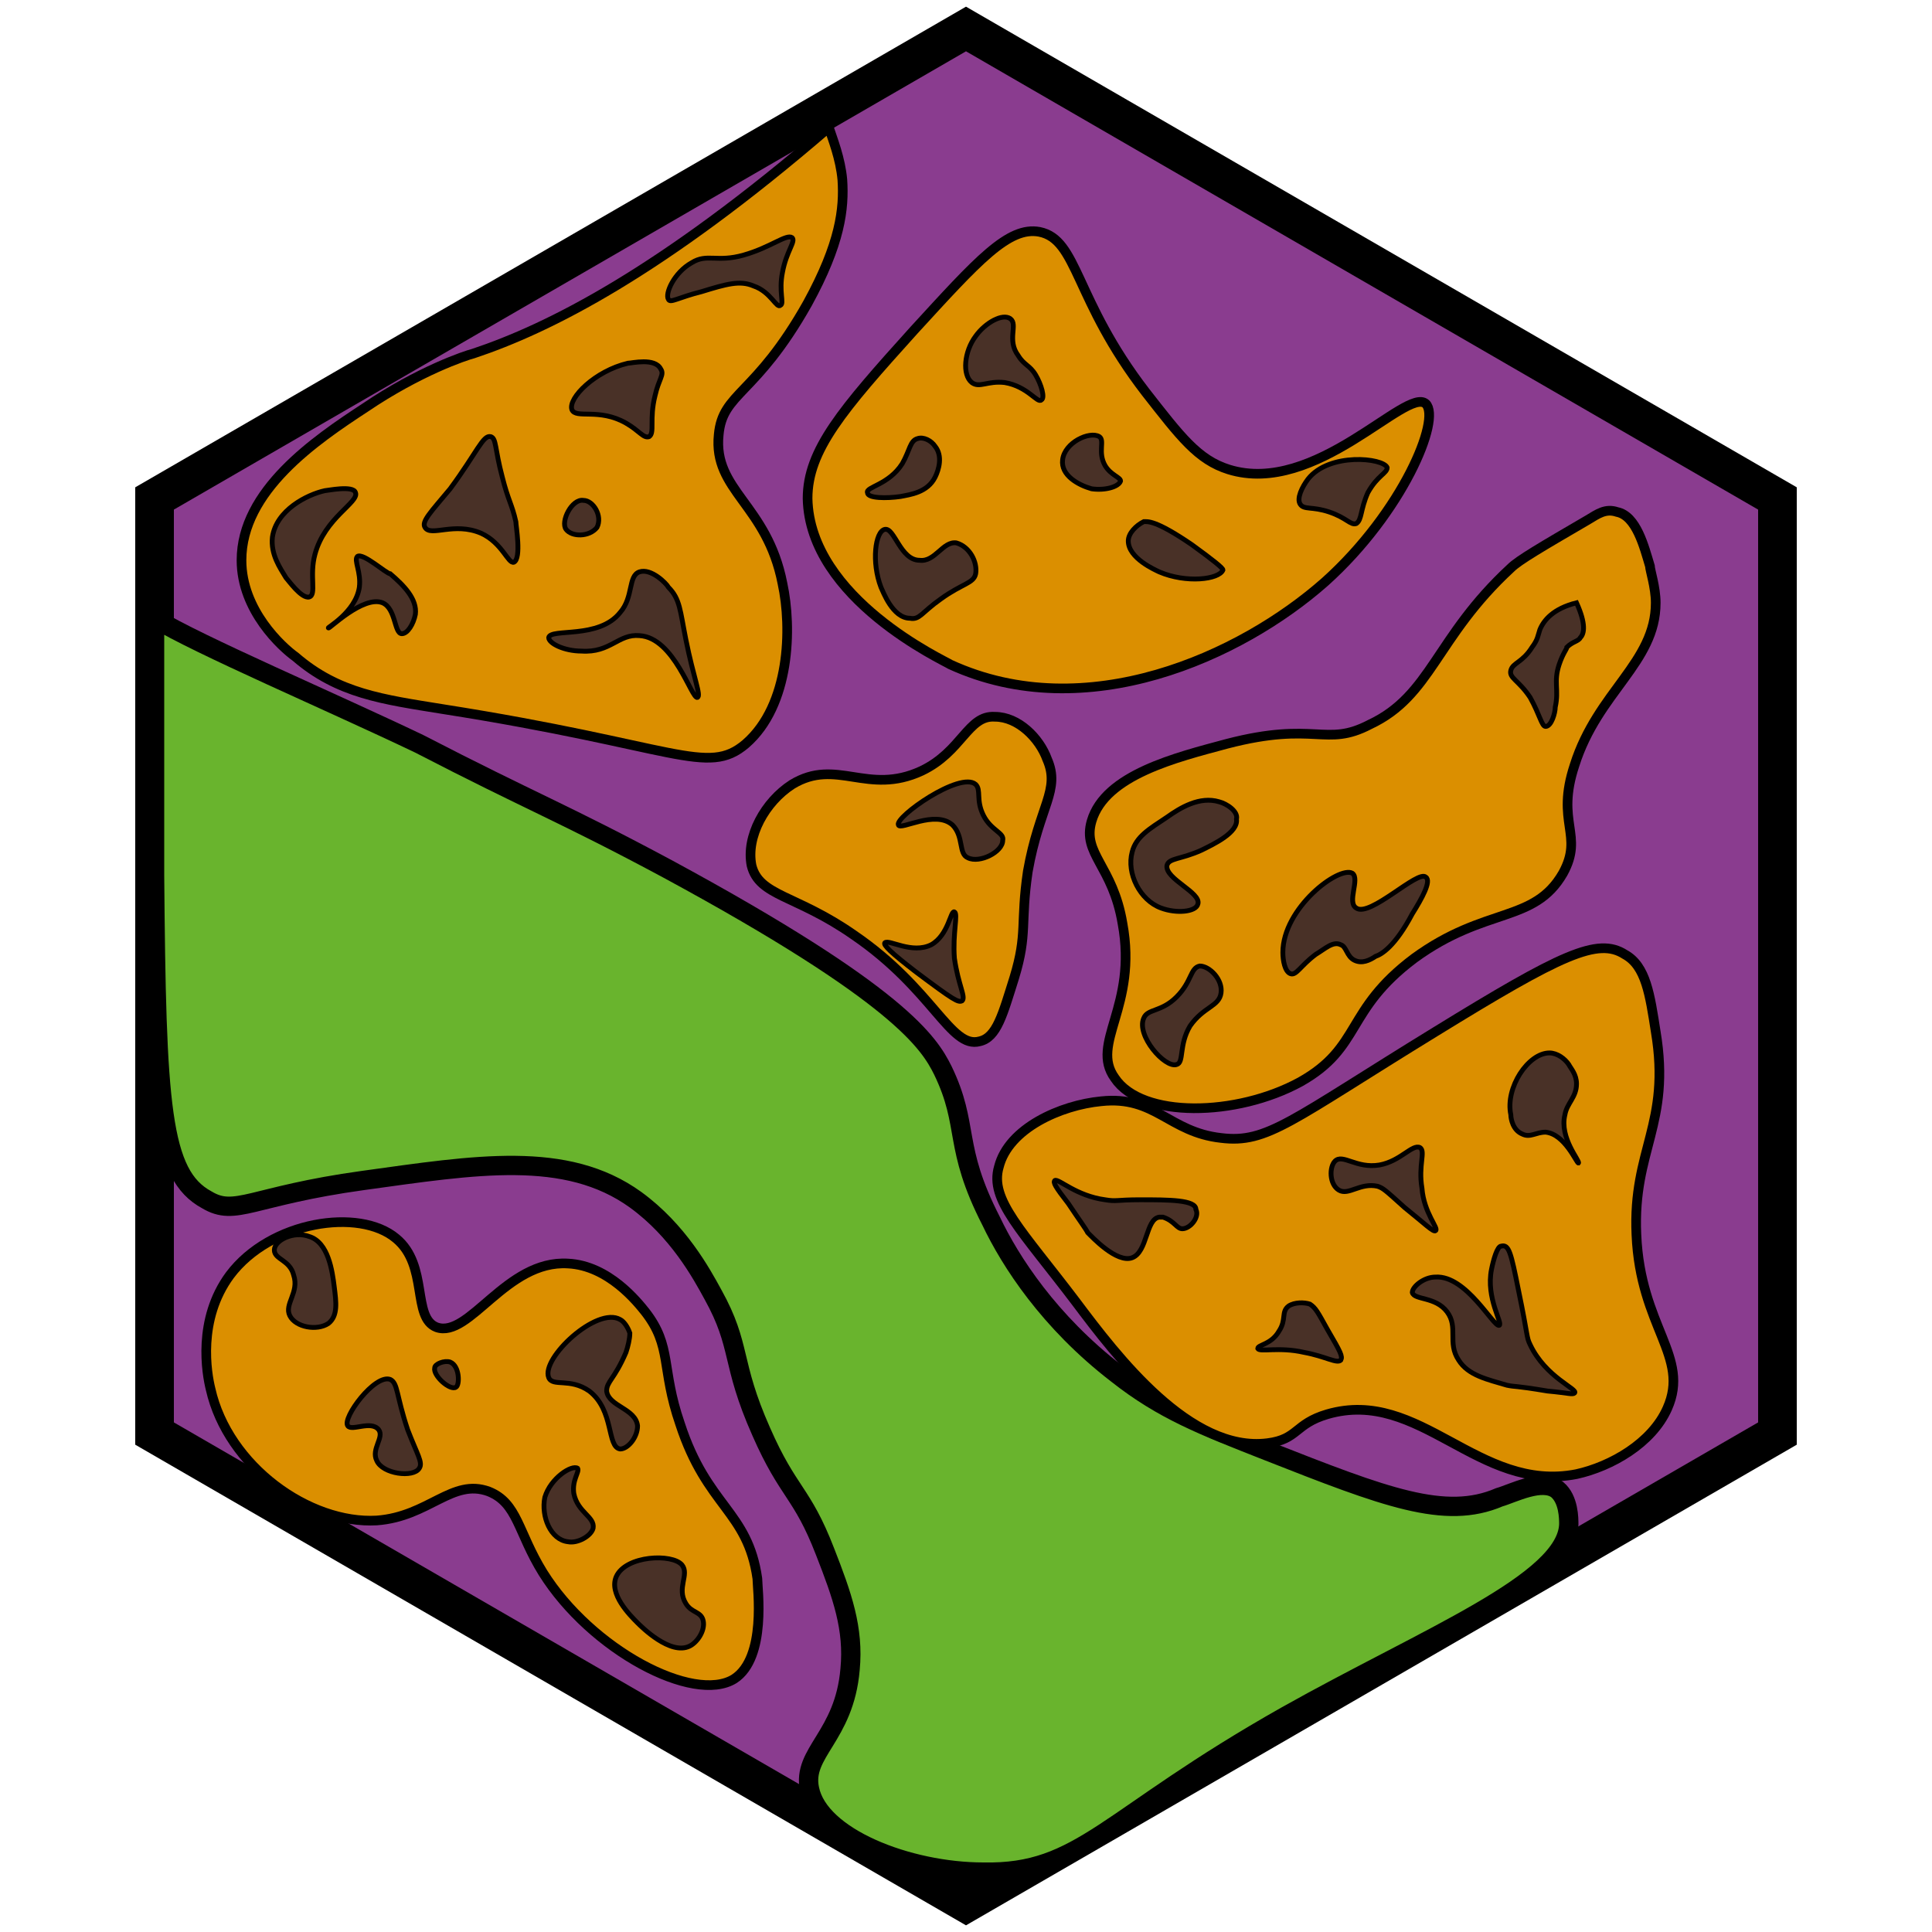 <?xml version="1.0" encoding="utf-8"?><!-- Generator: Adobe Illustrator 26.0.3, SVG Export Plug-In . SVG Version: 6.00 Build 0)  --><svg version="1.1" id="Ebene_2_00000074422167821747138070000012155992511794515371_"	 xmlns="http://www.w3.org/2000/svg" xmlns:xlink="http://www.w3.org/1999/xlink" x="0px" y="0px" viewBox="0 0 100 100"	 style="enable-background:new 0 0 100 100;" xml:space="preserve"><style type="text/css">	.st0{fill:#8A3C8F;stroke:#000000;stroke-width:2;stroke-miterlimit:10;}	.st1{fill:#69B42D;stroke:#000000;stroke-miterlimit:10;}	.st2{fill:#DB8F00;stroke:#000000;stroke-width:0.5;stroke-miterlimit:10;}	.st3{fill:#DB8F00;stroke:#000000;stroke-width:0.5;stroke-miterlimit:10;}	.st4{fill:#493127;stroke:#000000;stroke-width:0.25;stroke-miterlimit:10;}	.st5{fill:#493127;stroke:#000000;stroke-width:0.25;stroke-miterlimit:10;}</style><polygon class="st0" points="8,74.2 50,98.5 92,74.2 92,25.8 50,1.5 8,25.8 "/><path class="st1" d="M8,45.3c0.1,11.9,0.3,15.5,2.7,16.8c1.5,0.9,2.3-0.2,8.1-1c5.8-0.8,10.5-1.6,14.1,1c2.2,1.6,3.4,3.8,4,4.9	c1.5,2.7,0.9,3.5,2.5,7.1c1.4,3.2,2.1,3.1,3.3,6.2c0.9,2.3,1.5,4,1.3,6.1c-0.3,3.5-2.5,4.3-2.1,6.2c0.5,2.5,5.1,4.3,9,4.3	c5.1,0.1,6.3-2.8,15.7-8.1c7.3-4.1,14.5-6.9,14.6-9.9c0-0.3,0-1.3-0.6-1.8c-0.8-0.6-2.3,0.2-3,0.4c-2.8,1.2-5.9,0-12-2.4	c-3.3-1.3-5.4-2.1-7.8-4c-3.5-2.7-5.5-5.8-6.5-7.9c-2-3.9-1.1-4.9-2.5-7.8c-0.7-1.4-2.2-3.9-14.2-10.4c-5.4-2.9-7.1-3.5-12.9-6.5	C17.1,36.3,10.3,33.4,8,32C8,35.6,8,40.1,8,45.3z"/><path class="st2" d="M24.5,18.3c-0.4,0.1-2.8,0.9-5.6,2.8c-2.6,1.7-6.4,4.3-6.4,7.9c0,2.6,2.1,4.5,2.8,5c2.2,1.9,4.5,2.2,7.6,2.7	c12.1,1.9,13.7,3.5,15.7,1.8c2.3-2,2.4-6,1.9-8.3c-0.8-4.1-3.6-4.8-3.3-7.7c0.2-2.2,1.9-2,4.6-6.8c1.7-3.1,1.9-4.9,1.8-6.4	c-0.1-1.1-0.5-2.1-0.7-2.7C34.2,14.1,28.4,17,24.5,18.3z"/><path class="st2" d="M47.3,17.1c-3.7,4.1-5.5,6.2-5.5,8.7c0.1,5.2,7.1,8.4,7.4,8.6c7,3.2,15-0.4,19.4-4.3c4-3.6,6-8.4,5.2-9.2	c-1-0.9-5.7,4.8-10.2,3.4c-1.6-0.5-2.5-1.7-4.3-4c-3.7-4.8-3.5-7.9-5.5-8.3C52.2,11.7,50.6,13.5,47.3,17.1z"/><path class="st2" d="M82.2,26.9c-2.4,1.4-3.6,2.1-4,2.5c-3.9,3.6-4.1,6.6-7.3,8.1c-2.3,1.2-2.8-0.2-7.4,1c-2.6,0.7-6.3,1.6-7,4	c-0.5,1.7,1.1,2.3,1.6,5.3c0.8,4.3-1.7,6.2-0.4,8c1.4,2.1,6.3,2,9.6,0.2c3.2-1.8,2.3-3.7,5.9-6.4c3.7-2.7,6.2-1.8,7.7-4.4	c1.1-2-0.4-2.6,0.6-5.6c1.2-3.8,4.2-5.3,4.2-8.4c0-0.8-0.3-1.7-0.3-1.9c-0.3-1-0.7-2.6-1.7-2.8C83.1,26.3,82.7,26.6,82.2,26.9z"/><path class="st3" d="M47.7,39.9c-2.8,1.3-4.4-0.7-6.7,0.7c-1.4,0.9-2.4,2.7-2.1,4.2c0.4,1.6,2.3,1.5,5.3,3.6c4.1,2.8,5,5.9,6.5,5.5	c0.9-0.2,1.2-1.4,1.8-3.3c0.7-2.3,0.3-2.8,0.7-5.5c0.6-3.4,1.7-4.2,1-5.8c-0.4-1.1-1.5-2.2-2.7-2.2C50.1,37,49.8,38.9,47.7,39.9z"/><path class="st3" d="M74.3,53.4c-7.5,4.6-8.7,5.8-11.1,5.5c-2.7-0.3-3.4-2.2-6.2-1.9c-2.1,0.2-4.8,1.4-5.3,3.4c-0.5,1.7,1.2,3.3,4,7	c2.1,2.8,5.9,7.8,9.9,7.3c1.6-0.2,1.4-1,3.1-1.5c4.8-1.4,7.8,4.1,12.9,3.1c1.8-0.4,3.9-1.6,4.7-3.4c1.2-2.7-1.4-4.2-1.6-9	c-0.2-4.4,1.8-5.7,1-10.5c-0.3-1.9-0.5-3.4-1.6-4C82.7,48.5,80.8,49.4,74.3,53.4z"/><path class="st2" d="M22.6,68.7c-1.3-0.5-0.4-3.2-2.1-4.6c-1.9-1.6-6.5-0.9-8.6,1.9c-1.7,2.3-1.2,5.1-1,5.9c0.9,4,5.1,7,8.6,6.8	c2.7-0.2,3.9-2.2,5.8-1.5c1.5,0.6,1.5,2.1,2.8,4.2c2.5,4,7.8,6.8,9.9,5.5c1.7-1.1,1.2-4.7,1.2-5.2c-0.5-3.5-2.6-3.7-4-8	c-1-2.9-0.4-4-1.8-5.8c-0.4-0.5-1.9-2.4-4-2.5C26.2,65.2,24.3,69.3,22.6,68.7z"/><path class="st4" d="M79.7,32.6c-0.1,0.3-0.1,0.5-0.4,0.9c-0.5,0.8-1,0.8-1.1,1.2c-0.1,0.4,0.4,0.5,1,1.4c0.5,0.9,0.6,1.5,0.8,1.5	c0.3,0,0.5-0.7,0.5-1c0.2-0.9-0.1-1.3,0.2-2.2c0.2-0.6,0.4-0.8,0.4-0.9c0.3-0.3,0.6-0.3,0.7-0.5c0.2-0.2,0.3-0.7-0.2-1.8	C80.4,31.5,79.9,32.1,79.7,32.6z"/><path class="st4" d="M70.2,47c-0.5-0.3,0.2-1.5-0.2-1.8c-0.7-0.4-3.6,1.8-3.6,4.1c0,0.4,0.1,1,0.4,1.1c0.3,0.1,0.5-0.4,1.3-1	c0.5-0.3,0.9-0.7,1.3-0.5c0.3,0.1,0.3,0.6,0.7,0.8c0.4,0.2,0.8,0,1.1-0.2c0.3-0.1,1-0.5,1.9-2.2c0.5-0.8,1-1.7,0.7-1.9	C73.4,45,70.9,47.5,70.2,47z"/><path class="st4" d="M63.1,41.5c-1-0.3-2,0.3-2.7,0.8c-0.9,0.6-1.6,1-1.8,1.8c-0.3,1.1,0.4,2.5,1.5,2.9c0.8,0.3,1.8,0.2,1.9-0.2	c0.2-0.6-1.7-1.3-1.6-2c0.1-0.4,0.7-0.3,1.8-0.8c0.6-0.3,1.9-0.9,1.8-1.6C64.1,42,63.5,41.6,63.1,41.5z"/><path class="st4" d="M63.2,51.4c-0.1,0.7-0.9,0.7-1.6,1.7c-0.6,1-0.3,1.9-0.7,2c-0.6,0.2-2.1-1.5-1.7-2.4c0.2-0.5,0.9-0.3,1.7-1.1	c0.8-0.8,0.7-1.5,1.2-1.6C62.6,50,63.3,50.7,63.2,51.4z"/><path class="st5" d="M49.3,42.7c-0.9-0.8-2.7,0.3-2.8,0c-0.2-0.4,3.2-2.8,4-2.1c0.3,0.3,0,0.8,0.4,1.6c0.4,0.8,1.1,0.9,1,1.3	c0,0.6-1.2,1.2-1.8,0.9C49.6,44.2,49.9,43.3,49.3,42.7z"/><path class="st4" d="M67.7,24.8c-0.3,0.4-0.6,1-0.4,1.3c0.2,0.3,0.6,0.1,1.5,0.4c0.9,0.3,1.1,0.7,1.4,0.6c0.3-0.2,0.2-0.7,0.6-1.6	c0.5-0.9,1-1,1-1.3C71.6,23.7,68.8,23.4,67.7,24.8z"/><path class="st4" d="M61.7,28.2c-1.9-1.3-2.3-1.2-2.5-1.2c-0.4,0.2-0.8,0.6-0.8,1c0,0.9,1.4,1.5,1.6,1.6c1.4,0.6,3.1,0.4,3.3-0.1	C63.3,29.4,62.8,29,61.7,28.2z"/><path class="st4" d="M55,23.8c-0.1,0.8,0.8,1.3,1.5,1.5c0.7,0.1,1.4-0.1,1.5-0.4c0-0.2-0.5-0.3-0.8-0.8c-0.4-0.7,0-1.3-0.3-1.5	C56.4,22.3,55.1,22.9,55,23.8z"/><path class="st4" d="M52.3,16.5c-0.4-0.3-1.3,0.2-1.8,0.9c-0.6,0.8-0.7,2-0.2,2.4c0.4,0.3,0.8-0.1,1.7,0c1.2,0.2,1.7,1.1,1.9,0.9	c0.2-0.1,0-0.8-0.3-1.3c-0.3-0.5-0.6-0.5-0.9-1C52.1,17.6,52.7,16.8,52.3,16.5z"/><path class="st4" d="M47.5,22.7c-0.4,0.1-0.4,0.6-0.8,1.3c-0.7,1.1-1.9,1.2-1.8,1.5c0,0.3,1,0.3,1.7,0.2c0.5-0.1,1.4-0.2,1.8-1	c0.2-0.4,0.4-1.1,0-1.6C48.2,22.8,47.8,22.6,47.5,22.7z"/><path class="st5" d="M48.2,48.9c-1,0.5-2.2-0.3-2.4-0.1c-0.1,0.1,0.3,0.5,1.6,1.5c2,1.5,2.2,1.6,2.4,1.5c0.2-0.2-0.2-0.8-0.4-2.2	c-0.1-1.3,0.2-2.3,0-2.4C49.2,47.1,49.1,48.4,48.2,48.9z"/><path class="st5" d="M81.6,56.1c0,0.7-0.5,1-0.6,1.6c-0.3,1.2,0.8,2.4,0.7,2.5c-0.1,0-0.7-1.5-1.7-1.6c-0.5,0-0.8,0.3-1.2,0.1	c-0.5-0.2-0.6-0.8-0.6-1c-0.3-1.4,0.9-3.2,2-3.2c0.4,0,0.8,0.3,1,0.6C81.3,55.3,81.6,55.6,81.6,56.1z"/><path class="st5" d="M71.4,60.3c-1.2,0.2-1.9-0.6-2.3-0.2c-0.3,0.3-0.3,1.2,0.2,1.5c0.5,0.3,1.1-0.4,2-0.2c0.3,0.1,0.4,0.2,1.4,1.1	c1,0.8,1.5,1.3,1.6,1.2c0.2-0.1-0.6-0.9-0.7-2.2c-0.2-1.2,0.2-1.9-0.1-2.1C73.1,59.2,72.5,60.1,71.4,60.3z"/><path class="st5" d="M59,62.1c-1.2,0-1.2,0.1-1.8,0c-1.5-0.2-2.4-1.1-2.6-1c-0.1,0.1,0,0.3,0.7,1.2c0.6,0.9,0.9,1.3,1,1.5	c0.2,0.2,1.5,1.6,2.3,1.3c0.8-0.3,0.7-2,1.4-2.1c0.1,0,0.1,0,0.2,0c0.6,0.2,0.7,0.6,1,0.6c0.4,0,0.9-0.6,0.7-1	C61.9,62.1,60.5,62.1,59,62.1z"/><path class="st5" d="M78.6,66.8c0.5,2.4,0.4,2.4,0.6,2.8c0.8,1.7,2.5,2.3,2.3,2.5c-0.1,0.1-0.3,0-1.4-0.1c-1.8-0.3-1.6-0.2-2.1-0.3	c-1-0.3-2-0.5-2.5-1.3c-0.6-0.9,0-1.7-0.6-2.5c-0.6-0.8-1.7-0.6-1.8-1c0-0.3,0.6-0.8,1.2-0.8c1.6-0.1,3,2.6,3.3,2.5	c0.2-0.1-0.7-1.4-0.4-2.9c0.1-0.5,0.3-1.2,0.5-1.2C78.1,64.4,78.2,64.8,78.6,66.8z"/><path class="st5" d="M65.1,69.8c0-0.2,0.7-0.2,1.1-0.9c0.4-0.6,0.1-1,0.5-1.3c0.3-0.2,0.8-0.2,1.1-0.1c0.3,0.2,0.4,0.4,0.9,1.3	c0.7,1.2,0.8,1.4,0.7,1.6c-0.2,0.2-0.8-0.2-1.9-0.4C66.2,69.7,65.2,70,65.1,69.8z"/><path class="st4" d="M50.5,29.7c-0.1,0.5-0.7,0.5-1.8,1.3c-1,0.7-1.1,1.1-1.6,1c-0.9,0-1.4-1.4-1.5-1.6c-0.5-1.3-0.3-2.9,0.2-3	c0.5-0.1,0.8,1.6,1.8,1.6c0.8,0.1,1.2-1,1.9-0.9C50.2,28.3,50.6,29.1,50.5,29.7z"/><path class="st4" d="M38.5,13.2c-1.4,0.4-1.9-0.1-2.7,0.4c-0.9,0.5-1.4,1.6-1.2,1.9c0.1,0.2,0.5-0.1,1.7-0.4c1.3-0.4,2-0.6,2.7-0.3	c0.9,0.3,1.2,1.2,1.4,1c0.2-0.1-0.1-0.7,0.1-1.7c0.2-1.1,0.7-1.6,0.5-1.8C40.7,12.1,39.9,12.8,38.5,13.2z"/><path class="st4" d="M32.5,18.8c-1.7,0.4-3.1,1.8-2.9,2.4c0.2,0.5,1.4-0.1,2.8,0.7c0.7,0.4,0.9,0.8,1.2,0.7c0.3-0.2,0-0.9,0.3-2.1	c0.2-0.9,0.5-1.1,0.3-1.4C33.9,18.5,32.7,18.8,32.5,18.8z"/><path class="st4" d="M29.3,27.4c0.3,0.4,1.2,0.4,1.6-0.1c0.3-0.6-0.2-1.4-0.7-1.4C29.6,25.8,29,27,29.3,27.4z"/><path class="st4" d="M33.1,29.6c-0.6,0.2-0.3,1.3-1,2.1c-1.1,1.4-3.6,0.8-3.7,1.3c0,0.3,0.8,0.7,1.7,0.7c1.5,0.1,1.9-0.9,3-0.8	c1.8,0.1,2.7,3.3,3,3.2c0.2-0.1-0.2-1-0.6-3c-0.3-1.5-0.3-2.1-0.9-2.7C34.5,30.2,33.7,29.4,33.1,29.6z"/><path class="st4" d="M22,27.3c-0.2-0.3,0.3-0.8,1.3-2c1.4-1.9,1.7-2.8,2.1-2.7c0.3,0.1,0.2,0.6,0.6,2.1c0.3,1.2,0.5,1.4,0.7,2.3	c0,0.2,0.3,1.9-0.1,2.1c-0.3,0.1-0.6-1-1.7-1.5C23.5,27,22.3,27.8,22,27.3z"/><path class="st4" d="M18.5,28.8c-0.2,0.2,0.2,0.8,0.1,1.6c-0.2,1.3-1.7,2.1-1.6,2.1c0,0.1,1.8-1.7,2.8-1.3c0.7,0.3,0.6,1.6,1,1.6	c0.3,0,0.6-0.5,0.7-1c0.1-0.8-0.6-1.5-1.3-2.1C20,29.7,18.8,28.6,18.5,28.8z"/><path class="st4" d="M16.8,25.4c-0.9,0.2-2.5,1-2.7,2.4c-0.1,0.9,0.4,1.6,0.7,2.1c0.1,0.1,0.8,1.1,1.2,1c0.4-0.1,0-1.1,0.3-2.2	c0.5-1.9,2.3-2.7,2.1-3.2C18.3,25.1,16.9,25.4,16.8,25.4z"/><path class="st4" d="M28.4,71.3c0.2,0.5,1.1,0,2.1,0.7c1.3,1,0.9,2.9,1.6,3c0.4,0,0.9-0.6,0.9-1.2c-0.1-0.9-1.5-1-1.6-1.8	c0-0.5,0.4-0.6,1-2c0.1-0.3,0.2-0.7,0.2-1c-0.1-0.3-0.3-0.6-0.5-0.7C30.9,67.6,28,70.3,28.4,71.3z"/><path class="st4" d="M28.2,77.5c-0.2,1,0.3,2.2,1.2,2.3c0.5,0.1,1.2-0.3,1.3-0.7c0.1-0.6-0.8-0.8-1-1.8c-0.1-0.7,0.3-1.1,0.2-1.3	C29.6,75.8,28.5,76.5,28.2,77.5z"/><path class="st4" d="M31.9,81.6c-0.4,0.9,0.7,2,1.1,2.4c0.2,0.2,1.7,1.7,2.7,1.2c0.4-0.2,0.8-0.8,0.7-1.3s-0.6-0.4-0.9-0.9	c-0.5-0.8,0.2-1.5-0.2-2C34.8,80.4,32.4,80.5,31.9,81.6z"/><path class="st4" d="M18,73.8c0.2,0.3,1.2-0.3,1.6,0.2c0.3,0.4-0.4,1-0.1,1.6c0.3,0.7,1.9,0.9,2.2,0.4c0.2-0.3-0.1-0.7-0.6-2	c-0.6-1.8-0.5-2.4-0.9-2.6C19.4,71.1,17.7,73.4,18,73.8z"/><path class="st4" d="M22.5,70.8c-0.1,0.4,0.8,1.2,1.1,1c0.2-0.1,0.2-1.1-0.3-1.3C23,70.4,22.5,70.6,22.5,70.8z"/><path class="st4" d="M16,64c-0.8-0.3-1.8,0.2-1.8,0.7c0,0.5,0.8,0.5,1,1.3c0.3,0.9-0.5,1.5-0.2,2.1c0.3,0.6,1.4,0.8,2,0.4	c0.5-0.4,0.4-1.1,0.3-1.9C17.2,65.8,17,64.3,16,64z"/></svg>